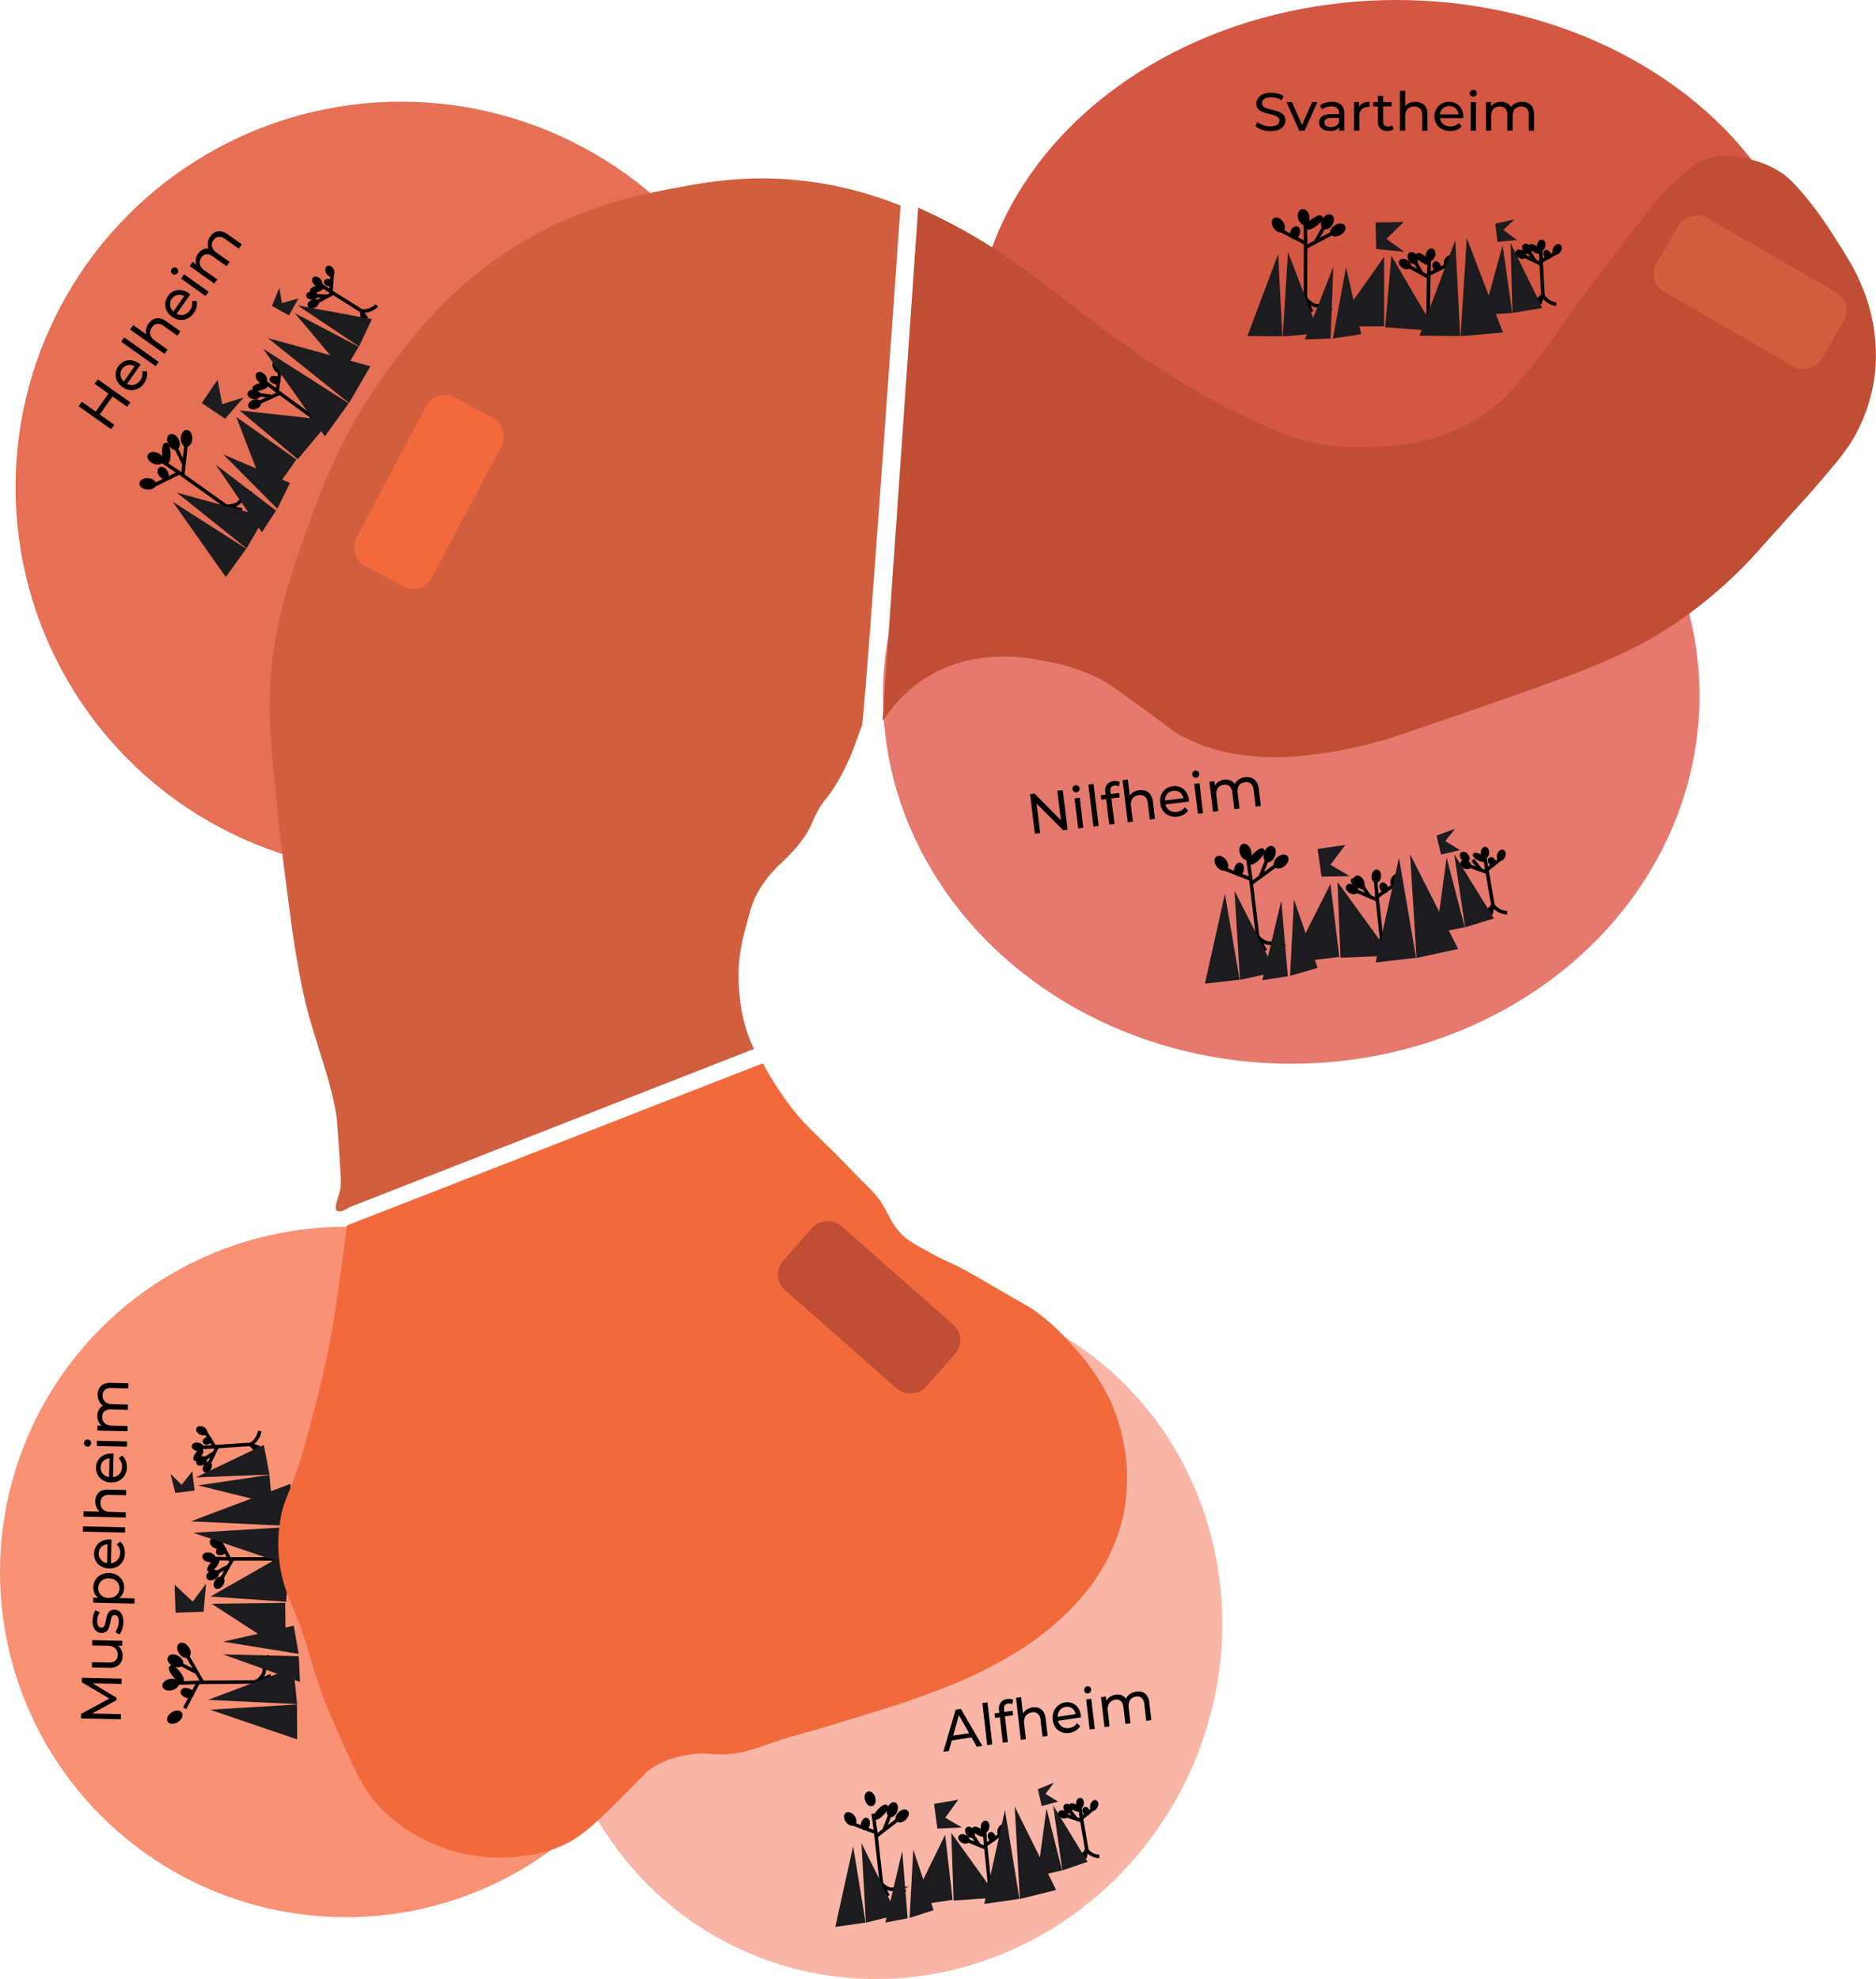 <svg xmlns="http://www.w3.org/2000/svg" viewBox="0 0 535.29 564.65"><defs><style>.cls-1{fill:#f99175;}.cls-2{fill:none;}.cls-2,.cls-3{stroke:#000;}.cls-10,.cls-11,.cls-2,.cls-3,.cls-9{stroke-miterlimit:10;}.cls-4{fill:#1c1c1e;}.cls-5{fill:#e57055;}.cls-6{fill:#f9b5a5;}.cls-7{fill:#e5796e;}.cls-8{fill:#d35742;}.cls-9{fill:#f26a3c;stroke:#f26a3c;}.cls-10{fill:#d15e3f;stroke:#d15e3f;}.cls-11{fill:#bf4e34;stroke:#bf4e34;}</style></defs><g id="muspelheim"><ellipse class="cls-1" cx="98.72" cy="448.5" rx="98.72" ry="98.5"/><path d="M34.48,490.53l-11.37-.26,0-1.28,8.71-4.71,0,.69-8.48-5,0-1.28,11.37.24,0,1.5-8.91-.19v-.36l7.44,4.48v.72l-7.64,4.17v-.39l8.92.2Z"/><path d="M35,472.36a4.05,4.05,0,0,1-.44,1.86,2.91,2.91,0,0,1-1.28,1.22,4.47,4.47,0,0,1-2.11.4l-4.95-.12,0-1.49,4.78.1a2.71,2.71,0,0,0,1.91-.54,2.14,2.14,0,0,0,.67-1.63,2.74,2.74,0,0,0-.3-1.37,2.23,2.23,0,0,0-1-.91,3.54,3.54,0,0,0-1.54-.34l-4.45-.1,0-1.5,8.61.19,0,1.42-2.32-.05.62-.22a2.91,2.91,0,0,1,1.3,1.25A3.42,3.42,0,0,1,35,472.36Z"/><path d="M35.2,462.91a6.65,6.65,0,0,1-.34,1.95,4.6,4.6,0,0,1-.75,1.44l-1.22-.65a5.1,5.1,0,0,0,.67-1.3,5,5,0,0,0,.29-1.58,2.77,2.77,0,0,0-.27-1.52,1,1,0,0,0-.85-.48.8.8,0,0,0-.64.27,1.78,1.78,0,0,0-.36.73c-.08.31-.16.65-.23,1s-.15.75-.25,1.12a4.63,4.63,0,0,1-.41,1,2,2,0,0,1-.72.73,2.23,2.23,0,0,1-1.2.26,2.18,2.18,0,0,1-1.35-.46,2.58,2.58,0,0,1-.88-1.21,4.73,4.73,0,0,1-.27-1.84,6.7,6.7,0,0,1,.24-1.64,3.84,3.84,0,0,1,.6-1.35l1.22.66a3.76,3.76,0,0,0-.56,1.16,5.12,5.12,0,0,0-.17,1.22,2.52,2.52,0,0,0,.3,1.47,1,1,0,0,0,.84.5.81.81,0,0,0,.68-.27,2.06,2.06,0,0,0,.38-.74,6.39,6.39,0,0,0,.24-1c.07-.37.16-.74.26-1.12a4.34,4.34,0,0,1,.4-1,2,2,0,0,1,.7-.73,2,2,0,0,1,1.18-.26,2.15,2.15,0,0,1,1.34.46,2.87,2.87,0,0,1,.85,1.25A5.33,5.33,0,0,1,35.2,462.91Z"/><path d="M38.37,457.53l-11.76-.27,0-1.43,2.32.05,2,.14,2-.11,5.44.12Zm-2.95-4.46a3.74,3.74,0,0,1-.54,1.87,3.49,3.49,0,0,1-1.5,1.33,5.32,5.32,0,0,1-2.45.45,5.24,5.24,0,0,1-2.42-.55,3.39,3.39,0,0,1-1.43-1.37,3.78,3.78,0,0,1-.45-1.92,4.22,4.22,0,0,1,.6-2.15,4,4,0,0,1,1.57-1.44,4.63,4.63,0,0,1,2.31-.5,4.73,4.73,0,0,1,2.3.6,4,4,0,0,1,1.5,1.52A4.07,4.07,0,0,1,35.42,453.07Zm-1.37.1a2.79,2.79,0,0,0-.34-1.44,2.62,2.62,0,0,0-1-1,3.4,3.4,0,0,0-1.59-.4,3.16,3.16,0,0,0-1.61.33,2.65,2.65,0,0,0-1.07,1,2.88,2.88,0,0,0-.07,2.84,2.66,2.66,0,0,0,1,1,3.28,3.28,0,0,0,1.59.41,3.46,3.46,0,0,0,1.61-.33,2.64,2.64,0,0,0,1.49-2.38Z"/><path d="M35.64,443.13a4.58,4.58,0,0,1-.62,2.32A4,4,0,0,1,33.43,447a5,5,0,0,1-4.55-.09,4,4,0,0,1-1.52-1.52,4,4,0,0,1-.51-2.14,4.1,4.1,0,0,1,.6-2.11A3.93,3.93,0,0,1,29,439.71a5,5,0,0,1,2.35-.47l.22,0a1,1,0,0,1,.25,0l-.16,7-1.12,0,.14-6.26.37.62a2.89,2.89,0,0,0-1.48.29,2.58,2.58,0,0,0-1,.92,2.76,2.76,0,0,0-.4,1.39,2.62,2.62,0,0,0,.34,1.4,2.52,2.52,0,0,0,1,1A3.15,3.15,0,0,0,31,446h.26a3.15,3.15,0,0,0,1.54-.35,2.7,2.7,0,0,0,1.07-1.05,3.18,3.18,0,0,0,.41-1.57,3.47,3.47,0,0,0-.23-1.34,2.92,2.92,0,0,0-.76-1.07l1-.8a3.62,3.62,0,0,1,1,1.42A4.71,4.71,0,0,1,35.64,443.13Z"/><path d="M35.68,437.26l-12-.27,0-1.5,12.05.28Z"/><path d="M27.19,428.3a3.75,3.75,0,0,1,.44-1.78,2.88,2.88,0,0,1,1.26-1.18A4.48,4.48,0,0,1,31,425l5,.11,0,1.5-4.78-.11a2.67,2.67,0,0,0-1.89.54,2.12,2.12,0,0,0-.67,1.63,2.73,2.73,0,0,0,.29,1.4,2.24,2.24,0,0,0,.94.94,3.44,3.44,0,0,0,1.57.35l4.43.1,0,1.5-12.06-.27,0-1.5,5.76.13-.62.28a2.9,2.9,0,0,1-1.29-1.28A3.92,3.92,0,0,1,27.19,428.3Z"/><path d="M36.2,418.6a4.68,4.68,0,0,1-.62,2.32,4.12,4.12,0,0,1-1.6,1.53,4.63,4.63,0,0,1-2.29.5,4.77,4.77,0,0,1-2.26-.59,3.87,3.87,0,0,1-1.51-1.52,4.17,4.17,0,0,1-.52-2.14,4.1,4.1,0,0,1,.6-2.11,3.82,3.82,0,0,1,1.59-1.41,5,5,0,0,1,2.34-.47h.23l.24,0-.16,7-1.12,0,.14-6.26.38.61a3,3,0,0,0-1.49.3,2.55,2.55,0,0,0-1.43,2.31,2.74,2.74,0,0,0,.33,1.4,2.59,2.59,0,0,0,1,1,3.33,3.33,0,0,0,1.5.38h.26a3,3,0,0,0,1.54-.34,2.64,2.64,0,0,0,1.07-1.05,3.18,3.18,0,0,0,.41-1.57,3.1,3.1,0,0,0-.23-1.34,2.9,2.9,0,0,0-.75-1.07l1-.8a3.52,3.52,0,0,1,1,1.42A4.68,4.68,0,0,1,36.2,418.6Z"/><path d="M26,411.75a1,1,0,0,1-.31.72.93.93,0,0,1-.72.27,1,1,0,0,1-.72-.3,1,1,0,0,1-.28-.74,1,1,0,0,1,.3-.71,1,1,0,0,1,.72-.28,1.07,1.07,0,0,1,.73.3A.93.93,0,0,1,26,411.75Zm10.25,1-8.61-.19,0-1.5,8.61.19Z"/><path d="M27.87,397.83a3.78,3.78,0,0,1,.45-1.75,2.87,2.87,0,0,1,1.26-1.17,4.58,4.58,0,0,1,2.11-.38l4.95.11,0,1.5L31.83,396a2.87,2.87,0,0,0-1.9.52,2,2,0,0,0-.66,1.57,2.44,2.44,0,0,0,.29,1.31,2.13,2.13,0,0,0,.94.89,3.61,3.61,0,0,0,1.57.34l4.43.1,0,1.5-4.78-.11a2.77,2.77,0,0,0-1.89.51,2,2,0,0,0-.67,1.57,2.56,2.56,0,0,0,.29,1.31,2.25,2.25,0,0,0,.94.89,3.61,3.61,0,0,0,1.57.35l4.43.1,0,1.5-8.61-.2,0-1.43,2.29.05-.59.22a2.87,2.87,0,0,1-1.28-1.23,3.58,3.58,0,0,1-.43-1.9,3.44,3.44,0,0,1,.65-2,2.83,2.83,0,0,1,1.87-1.08l-.27.6A3.1,3.1,0,0,1,28.43,400,4,4,0,0,1,27.87,397.83Z"/><path class="cls-2" d="M80.49,450.12a1.46,1.46,0,0,1-1-.72c-.1-.21-.06-.34,0-1.26a5.16,5.16,0,0,0,0-1.26,3.11,3.11,0,0,0-.53-1,5.39,5.39,0,0,0-1.3-1.22"/><line class="cls-2" x1="80.87" y1="446.09" x2="77.66" y2="444.79"/><path class="cls-2" d="M62.57,439.32l2.93,5.45,12.44,0a6.41,6.41,0,0,0,3.4-4.37"/><line class="cls-2" x1="60.96" y1="444.65" x2="65.5" y2="444.77"/><line class="cls-2" x1="62.67" y1="451.39" x2="66.4" y2="444.77"/><line class="cls-2" x1="61.34" y1="448.91" x2="65.25" y2="446.82"/><ellipse class="cls-3" cx="61.43" cy="438.98" rx="0.84" ry="1.41" transform="matrix(0.53, -0.85, 0.85, 0.53, -344.06, 259.95)"/><ellipse class="cls-3" cx="63.14" cy="442.52" rx="1.09" ry="0.65" transform="translate(-140.26 44.48) rotate(-18.95)"/><ellipse class="cls-3" cx="59.61" cy="444.33" rx="0.85" ry="1.41" transform="translate(-387.1 406.49) rotate(-77.52)"/><ellipse class="cls-3" cx="60.85" cy="446.54" rx="1.85" ry="0.54" transform="translate(-326.09 215.5) rotate(-51.4)"/><ellipse class="cls-3" cx="60.68" cy="449.37" rx="1.41" ry="0.85" transform="translate(-205.23 82.07) rotate(-28.21)"/><ellipse class="cls-3" cx="62.5" cy="451.58" rx="1.41" ry="0.85" transform="translate(-345.9 249) rotate(-55.74)"/><polygon class="cls-4" points="84.08 447.17 55.14 437.31 84.03 435.57 84.08 447.17"/><polygon class="cls-4" points="54.46 434.05 82.83 423.37 84.08 435.44 54.46 434.05"/><polygon class="cls-4" points="81.55 471.3 60.38 457.56 81.38 457.3 81.55 471.3"/><polygon class="cls-4" points="60.06 455.5 82.65 442.6 81.65 456.99 60.06 455.5"/><polygon class="cls-4" points="58.08 459.85 50.09 460.12 49.82 452.12 54.98 456.95 58.81 451.82 58.08 459.85"/><path class="cls-2" d="M76.73,472.64a2,2,0,0,0-1.38,1c-.13.29-.08.46,0,1.7a6.25,6.25,0,0,1,0,1.69,3.8,3.8,0,0,1-.71,1.34A6.74,6.74,0,0,1,72.84,480"/><line class="cls-2" x1="77.29" y1="478.07" x2="72.97" y2="479.85"/><path class="cls-2" d="M52.7,487.37,56.58,480l16.78-.15a8.56,8.56,0,0,1,3,2.44A8.4,8.4,0,0,1,78,485.71"/><line class="cls-2" x1="50.48" y1="480.21" x2="56.58" y2="480"/><line class="cls-2" x1="52.71" y1="471.11" x2="57.8" y2="479.99"/><line class="cls-2" x1="50.94" y1="474.46" x2="56.22" y2="477.24"/><ellipse class="cls-3" cx="51.16" cy="487.85" rx="1.89" ry="1.14" transform="matrix(0.85, -0.53, 0.53, 0.85, -252.17, 102.36)"/><ellipse class="cls-3" cx="53.43" cy="483.06" rx="0.88" ry="1.46" transform="translate(-421.58 380.26) rotate(-71.48)"/><ellipse class="cls-3" cx="48.65" cy="480.65" rx="1.9" ry="1.14" transform="translate(-106.13 23.01) rotate(-12.91)"/><ellipse class="cls-3" cx="50.3" cy="477.66" rx="0.72" ry="2.49" transform="translate(-289.54 138.25) rotate(-39.03)"/><ellipse class="cls-3" cx="50.05" cy="473.85" rx="1.14" ry="1.9" transform="translate(-392.49 297.21) rotate(-62.21)"/><ellipse class="cls-3" cx="52.48" cy="470.85" rx="1.14" ry="1.9" transform="translate(-258.64 113.56) rotate(-34.69)"/><polygon class="cls-4" points="85.61 479.87 63.61 472.01 85.25 472.52 85.61 479.87"/><polygon class="cls-4" points="63.66 468.39 83.82 463.81 85.22 471.86 63.66 468.39"/><path class="cls-2" d="M73.94,416.34a1.19,1.19,0,0,1-.89-.54c-.1-.17-.07-.28-.1-1a4.19,4.19,0,0,0-.1-1,2.49,2.49,0,0,0-.5-.79,4.08,4.08,0,0,0-1.14-.93"/><line class="cls-2" x1="74.03" y1="412.99" x2="71.3" y2="412.1"/><path class="cls-2" d="M58.52,408.43l2.73,4.34,10.28-.69a5.26,5.26,0,0,0,2.56-3.81"/><line class="cls-2" x1="57.5" y1="412.93" x2="61.25" y2="412.77"/><line class="cls-2" x1="59.29" y1="418.4" x2="62" y2="412.72"/><line class="cls-2" x1="58.05" y1="416.43" x2="61.16" y2="414.47"/><ellipse class="cls-3" cx="57.56" cy="408.21" rx="0.7" ry="1.16" transform="translate(-330.23 268.32) rotate(-62.14)"/><ellipse class="cls-3" cx="59.18" cy="411.04" rx="0.9" ry="0.54" transform="translate(-155.11 55.32) rotate(-22.87)"/><ellipse class="cls-3" cx="56.36" cy="412.74" rx="0.7" ry="1.17" transform="translate(-360.17 407.06) rotate(-81.44)"/><ellipse class="cls-3" cx="57.51" cy="414.49" rx="1.53" ry="0.45" transform="matrix(0.57, -0.82, 0.82, 0.57, -316.08, 225.97)"/><ellipse class="cls-3" cx="57.53" cy="416.84" rx="1.17" ry="0.7" transform="translate(-212.92 94.47) rotate(-32.14)"/><ellipse class="cls-3" cx="59.16" cy="418.56" rx="1.17" ry="0.7" transform="translate(-331.96 258.21) rotate(-59.66)"/><polygon class="cls-4" points="77.61 429.01 56.51 423.79 76.87 420.8 77.61 429.01"/><polygon class="cls-4" points="55.83 421.52 75.28 412.24 76.9 420.71 55.83 421.52"/><polygon class="cls-4" points="50.01 425.94 55.52 425.27 54.86 419.76 51.83 423.62 48.66 420.51 50.01 425.94"/><polygon class="cls-4" points="84.79 496.26 59.92 487.79 84.75 486.3 84.79 496.26"/><polygon class="cls-4" points="59.33 484.99 83.71 475.82 84.78 486.19 59.33 484.99"/></g><g id="helheim"><circle class="cls-5" cx="114.44" cy="139" r="110"/><path d="M32.61,121.19l-.9,1.28-9.28-6.57.9-1.28ZM27,109.5l.9-1.27,9.29,6.56-.9,1.28ZM32.18,113l-3.8,5.36-1.15-.81,3.8-5.37Z"/><path d="M41.11,109.35a4.64,4.64,0,0,1-1.81,1.57,4,4,0,0,1-2.17.38,4.53,4.53,0,0,1-2.18-.87,4.68,4.68,0,0,1-1.55-1.75,4,4,0,0,1-.41-2.11,4.31,4.31,0,0,1,2.45-3.47,3.84,3.84,0,0,1,2.1-.29,5.13,5.13,0,0,1,2.21.92l.18.14.18.16-4.06,5.75-.92-.65L38.75,104l0,.72a3,3,0,0,0-1.4-.58,2.59,2.59,0,0,0-1.38.18,2.7,2.7,0,0,0-1.1.93,2.74,2.74,0,0,0-.51,1.35,2.67,2.67,0,0,0,.29,1.37,3.18,3.18,0,0,0,1,1.14l.21.15a3,3,0,0,0,1.48.58,2.69,2.69,0,0,0,1.47-.27,3.47,3.47,0,0,0,1.77-2.31,3.05,3.05,0,0,0,0-1.31l1.3-.09a3.78,3.78,0,0,1,0,1.74A4.72,4.72,0,0,1,41.11,109.35Z"/><path d="M44.42,104.5l-9.84-7,.87-1.23,9.84,7Z"/><path d="M42.39,92.32a3.78,3.78,0,0,1,1.37-1.23,2.87,2.87,0,0,1,1.7-.27,4.44,4.44,0,0,1,2,.85l4,2.86-.86,1.23L46.71,93a2.68,2.68,0,0,0-1.88-.61,2.12,2.12,0,0,0-1.47,1,2.86,2.86,0,0,0-.53,1.32,2.13,2.13,0,0,0,.25,1.3,3.62,3.62,0,0,0,1.1,1.17l3.62,2.56-.86,1.22L37.1,94,38,92.76l4.71,3.33L42,96a2.94,2.94,0,0,1-.35-1.78A4,4,0,0,1,42.39,92.32Z"/><path d="M55.28,89.31a4.59,4.59,0,0,1-1.81,1.58,4,4,0,0,1-2.17.37,4.55,4.55,0,0,1-2.18-.86,4.64,4.64,0,0,1-1.54-1.75,4,4,0,0,1-.42-2.11,4.06,4.06,0,0,1,.78-2.06,4.1,4.1,0,0,1,1.67-1.42,3.94,3.94,0,0,1,2.1-.28,5,5,0,0,1,2.21.92l.18.14.19.16-4.07,5.75-.91-.65L52.92,84l0,.72a2.94,2.94,0,0,0-1.4-.58,2.45,2.45,0,0,0-1.37.18,2.72,2.72,0,0,0-1.11.93,2.57,2.57,0,0,0-.5,1.34A2.53,2.53,0,0,0,48.79,88a3.2,3.2,0,0,0,1,1.15l.21.15a3.17,3.17,0,0,0,1.48.58A2.69,2.69,0,0,0,53,89.56a3.33,3.33,0,0,0,1.22-1.07,3.43,3.43,0,0,0,.56-1.24,2.9,2.9,0,0,0,0-1.31l1.3-.1a3.65,3.65,0,0,1,0,1.74A4.64,4.64,0,0,1,55.28,89.31Z"/><path d="M50.64,77.92a1,1,0,0,1-.65.43,1,1,0,0,1-.75-.18,1,1,0,0,1-.43-.66,1,1,0,0,1,.18-.76,1,1,0,0,1,.65-.43,1,1,0,0,1,.74.17,1,1,0,0,1,.44.66A.91.91,0,0,1,50.64,77.92Zm8,6.55-7-5,.87-1.22,7,5Z"/><path d="M60,67.44a3.81,3.81,0,0,1,1.35-1.2A2.87,2.87,0,0,1,63,66a4.68,4.68,0,0,1,2,.86l4,2.87-.86,1.22-3.9-2.76a2.78,2.78,0,0,0-1.87-.63,2,2,0,0,0-1.42.92,2.6,2.6,0,0,0-.5,1.26A2.21,2.21,0,0,0,60.78,71a3.55,3.55,0,0,0,1.11,1.16l3.62,2.56-.87,1.23-3.9-2.76a2.73,2.73,0,0,0-1.85-.64,2,2,0,0,0-1.44.93A2.55,2.55,0,0,0,57,74.69,2.15,2.15,0,0,0,57.25,76a3.62,3.62,0,0,0,1.1,1.17L62,79.69l-.87,1.22-7-5,.83-1.17,1.87,1.32-.61-.15a2.86,2.86,0,0,1-.38-1.74,3.65,3.65,0,0,1,.7-1.81,3.43,3.43,0,0,1,1.68-1.32,2.93,2.93,0,0,1,2.16.15l-.57.34a3.25,3.25,0,0,1-.54-2A3.93,3.93,0,0,1,60,67.44Z"/><path class="cls-2" d="M88.06,124.76a1.46,1.46,0,0,1-.4-1.19c0-.23.15-.31.71-1a4.91,4.91,0,0,0,.71-1,3,3,0,0,0,.15-1.12,5.34,5.34,0,0,0-.33-1.74"/><line class="cls-2" x1="90.75" y1="121.73" x2="88.91" y2="118.78"/><path class="cls-2" d="M79.91,105.5l-.83,6.12L89.14,119a6.38,6.38,0,0,0,5.32-1.54"/><line class="cls-2" x1="75.48" y1="108.86" x2="79.08" y2="111.62"/><line class="cls-2" x1="72.9" y1="115.32" x2="79.81" y2="112.16"/><line class="cls-2" x1="73.28" y1="112.53" x2="77.67" y2="113.13"/><ellipse class="cls-3" cx="79.19" cy="104.55" rx="0.84" ry="1.41" transform="translate(-33.67 37.73) rotate(-22.23)"/><ellipse class="cls-3" cx="78.49" cy="108.42" rx="0.65" ry="1.09" transform="translate(-48.16 151.71) rotate(-72.97)"/><ellipse class="cls-3" cx="74.57" cy="107.81" rx="0.85" ry="1.41" transform="translate(-52.73 76.56) rotate(-41.54)"/><ellipse class="cls-3" cx="74.28" cy="110.32" rx="1.85" ry="0.54" transform="translate(-26.66 23.72) rotate(-15.42)"/><ellipse class="cls-3" cx="72.48" cy="112.52" rx="0.85" ry="1.41" transform="translate(-48.8 169.12) rotate(-82.23)"/><ellipse class="cls-3" cx="72.66" cy="115.38" rx="1.41" ry="0.85" transform="translate(-34.72 31.35) rotate(-19.76)"/><polygon class="cls-4" points="92.71 124.48 75.08 99.5 99.48 115.07 92.71 124.48"/><polygon class="cls-4" points="76.44 96.46 105.67 104.5 99.59 115 76.44 96.46"/><polygon class="cls-4" points="76.48 142.53 67.43 118.97 84.57 131.1 76.48 142.53"/><polygon class="cls-4" points="68.38 117.11 94.23 119.94 84.97 131.01 68.38 117.11"/><polygon class="cls-4" points="64.22 119.47 57.59 114.99 62.07 108.36 63.41 115.31 69.53 113.4 64.22 119.47"/><path class="cls-2" d="M71.79,140.77a2,2,0,0,0-1.69,0c-.27.16-.33.33-1,1.35a6,6,0,0,1-1,1.35,3.83,3.83,0,0,1-1.36.67,6.8,6.8,0,0,1-2.37.33"/><line class="cls-2" x1="69.06" y1="145.5" x2="64.51" y2="144.4"/><path class="cls-2" d="M43.69,138.58l7.47-3.69,13.67,9.74a8.7,8.7,0,0,1,1,3.73,8.61,8.61,0,0,1-.7,3.72"/><line class="cls-2" x1="46.1" y1="131.48" x2="51.16" y2="134.89"/><line class="cls-2" x1="53.25" y1="125.42" x2="52.16" y2="135.6"/><line class="cls-2" x1="49.86" y1="127.1" x2="52.5" y2="132.45"/><ellipse class="cls-3" cx="42.17" cy="138.06" rx="1.14" ry="1.89" transform="translate(-98.36 171.06) rotate(-86.23)"/><ellipse class="cls-3" cx="46.82" cy="135.52" rx="0.88" ry="1.46" transform="matrix(0.81, -0.58, 0.58, 0.81, -69.99, 52.37)"/><ellipse class="cls-3" cx="44.37" cy="130.77" rx="1.14" ry="1.9" transform="translate(-93.33 120.33) rotate(-66.93)"/><ellipse class="cls-3" cx="47.45" cy="129.31" rx="0.72" ry="2.49" transform="translate(-6.8 2.7) rotate(-3.04)"/><ellipse class="cls-3" cx="49.49" cy="126.08" rx="1.14" ry="1.9" transform="translate(-50.63 34.86) rotate(-26.23)"/><ellipse class="cls-3" cx="53.22" cy="125.09" rx="1.9" ry="1.14" transform="translate(-73.03 175.47) rotate(-88.71)"/><polygon class="cls-4" points="74.73 151.85 61.54 132.56 78.76 145.69 74.73 151.85"/><polygon class="cls-4" points="63.72 129.66 82.72 137.8 79.12 145.14 63.72 129.66"/><path class="cls-2" d="M102.61,93.58a1.21,1.21,0,0,1-.4-1c0-.19.1-.27.52-.9a3.75,3.75,0,0,0,.53-.9,2.29,2.29,0,0,0,.06-.93,4,4,0,0,0-.37-1.42"/><line class="cls-2" x1="104.65" y1="90.92" x2="102.97" y2="88.59"/><path class="cls-2" d="M94.78,78.12l-.34,5.11,8.73,5.49a5.46,5.46,0,0,0,2.35-.31,5.31,5.31,0,0,0,2-1.27"/><line class="cls-2" x1="91.31" y1="81.16" x2="94.44" y2="83.23"/><line class="cls-2" x1="89.55" y1="86.64" x2="95.07" y2="83.63"/><line class="cls-2" x1="89.7" y1="84.31" x2="93.37" y2="84.56"/><ellipse class="cls-3" cx="94.13" cy="77.38" rx="0.7" ry="1.16" transform="translate(-24.47 49.42) rotate(-26.16)"/><ellipse class="cls-3" cx="93.78" cy="80.62" rx="0.54" ry="0.9" transform="translate(-6.01 153.67) rotate(-76.89)"/><ellipse class="cls-3" cx="90.5" cy="80.34" rx="0.7" ry="1.17" transform="translate(-30.24 88.5) rotate(-45.46)"/><ellipse class="cls-3" cx="90.4" cy="82.43" rx="1.53" ry="0.45" transform="translate(-22.2 34.6) rotate(-19.34)"/><ellipse class="cls-3" cx="89.04" cy="84.34" rx="0.7" ry="1.17" transform="translate(-1.08 167.53) rotate(-86.16)"/><ellipse class="cls-3" cx="89.35" cy="86.7" rx="1.17" ry="0.7" transform="translate(-27.3 43.19) rotate(-23.68)"/><polygon class="cls-4" points="98.14 105.99 84.13 89.37 102.36 98.92 98.14 105.99"/><polygon class="cls-4" points="84.91 87.13 106.11 91.05 102.44 98.85 84.91 87.13"/><polygon class="cls-4" points="77.61 87.29 82.46 89.99 85.16 85.14 80.44 86.48 79.7 82.1 77.61 87.29"/><polygon class="cls-4" points="64.44 164.63 49.29 143.16 70.25 156.54 64.44 164.63"/><polygon class="cls-4" points="50.46 140.55 75.57 147.45 70.35 156.47 50.46 140.55"/></g><g id="alfheim"><ellipse class="cls-6" cx="252.89" cy="466.34" rx="99.02" ry="95.14" transform="translate(-276.93 493.08) rotate(-64.42)"/><path d="M269.16,499.8l3.52-12,1.5-.23,6.13,10.56-1.59.25-5.5-9.75.61-.09-3.1,11.05Zm1.73-3.14.26-1.35,6-.91.59,1.22Z"/><path d="M281.68,497.9l-1.38-12,1.46-.22,1.38,12Z"/><path d="M283.92,490.15l-.14-1.28,5.13-.78.15,1.28Zm2.21,7.07-1.07-9.32a2.89,2.89,0,0,1,.46-2.11,2.66,2.66,0,0,1,1.88-1.05,3.49,3.49,0,0,1,.91,0,2,2,0,0,1,.79.27l-.31,1.25a1.55,1.55,0,0,0-.55-.22,1.61,1.61,0,0,0-.62,0,1.28,1.28,0,0,0-.93.53,1.71,1.71,0,0,0-.2,1.17l.13,1.15.11.7.85,7.45Z"/><path d="M294.58,487.14a3.65,3.65,0,0,1,1.79.14,2.8,2.8,0,0,1,1.32,1.05,4.58,4.58,0,0,1,.66,2l.57,4.92-1.46.23-.55-4.75a2.61,2.61,0,0,0-.78-1.79,2,2,0,0,0-1.68-.38,2.8,2.8,0,0,0-1.31.53,2.26,2.26,0,0,0-.78,1.08,3.64,3.64,0,0,0-.13,1.62l.5,4.4-1.45.23-1.38-12,1.46-.23L292,490l-.36-.57a3.12,3.12,0,0,1,1.06-1.5A4.1,4.1,0,0,1,294.58,487.14Z"/><path d="M305.22,494.41a4.41,4.41,0,0,1-2.34-.22,3.73,3.73,0,0,1-1.7-1.31,4.65,4.65,0,0,1-.8-2.18,5,5,0,0,1,.27-2.34,4.11,4.11,0,0,1,3.27-2.64,3.78,3.78,0,0,1,2.13.24,3.64,3.64,0,0,1,1.59,1.33,4.93,4.93,0,0,1,.77,2.24c0,.06,0,.14,0,.22V490l-6.85,1-.13-1.11,6.09-.93-.54.48a3,3,0,0,0-.49-1.42,2.36,2.36,0,0,0-1-.87,2.41,2.41,0,0,0-1.4-.16,2.73,2.73,0,0,0-1.31.57,2.77,2.77,0,0,0-.81,1.16,3.4,3.4,0,0,0-.16,1.54l0,.26a3.07,3.07,0,0,0,.55,1.47,2.47,2.47,0,0,0,1.16.88,3,3,0,0,0,1.57.14,3.12,3.12,0,0,0,1.27-.46,3,3,0,0,0,.94-.93l.92.88a3.77,3.77,0,0,1-1.24,1.24A4.67,4.67,0,0,1,305.22,494.41Z"/><path d="M310.47,483.13a.88.88,0,0,1-.74-.18.94.94,0,0,1-.36-.67,1.05,1.05,0,0,1,.2-.77,1,1,0,0,1,.67-.39.92.92,0,0,1,1.1.83,1.12,1.12,0,0,1-.19.78A1,1,0,0,1,310.47,483.13Zm.45,10.32-1-8.56,1.46-.22,1,8.56Z"/><path d="M324.23,482.63a3.52,3.52,0,0,1,1.76.15,2.66,2.66,0,0,1,1.31,1.05,4.42,4.42,0,0,1,.65,2l.57,4.92-1.46.22-.54-4.75a2.69,2.69,0,0,0-.77-1.78,1.85,1.85,0,0,0-1.6-.4,2.44,2.44,0,0,0-1.24.52,2.17,2.17,0,0,0-.73,1.08,3.6,3.6,0,0,0-.12,1.61l.5,4.4-1.45.23-.55-4.75a2.74,2.74,0,0,0-.75-1.79,1.91,1.91,0,0,0-1.62-.4,2.64,2.64,0,0,0-1.22.52,2.26,2.26,0,0,0-.74,1.08,3.61,3.61,0,0,0-.13,1.61l.51,4.41-1.46.22-1-8.55,1.4-.22.26,2.28-.3-.55a3.05,3.05,0,0,1,1-1.48,3.76,3.76,0,0,1,1.79-.75,3.23,3.23,0,0,1,2.06.3,2.81,2.81,0,0,1,1.3,1.67l-.62-.17a3.4,3.4,0,0,1,1.09-1.78A4,4,0,0,1,324.23,482.63Z"/><path class="cls-2" d="M278,540.38a1.41,1.41,0,0,1,.53-1c.18-.11.29-.09,1.09-.18a4.73,4.73,0,0,0,1.09-.18,3,3,0,0,0,.81-.59,4.89,4.89,0,0,0,.94-1.3"/><line class="cls-2" x1="281.48" y1="540.24" x2="282.32" y2="537.23"/><path class="cls-2" d="M285.68,523.21l-4.45,3.25,1.11,11a5.4,5.4,0,0,0,1.78,1.74,5.3,5.3,0,0,0,2.32.74"/><line class="cls-2" x1="280.92" y1="522.43" x2="281.23" y2="526.46"/><line class="cls-2" x1="275.23" y1="524.75" x2="281.31" y2="527.26"/><line class="cls-2" x1="277.26" y1="523.28" x2="279.43" y2="526.48"/><ellipse class="cls-3" cx="285.88" cy="522.16" rx="1.27" ry="0.73" transform="translate(-308.14 561.08) rotate(-65.05)"/><ellipse class="cls-3" cx="282.96" cy="524.1" rx="0.58" ry="0.95" transform="translate(-185.05 155.71) rotate(-23.43)"/><ellipse class="cls-3" cx="281.08" cy="521.19" rx="1.26" ry="0.74" transform="translate(-270.75 735.98) rotate(-82.93)"/><ellipse class="cls-3" cx="279.27" cy="522.56" rx="0.48" ry="1.6" transform="translate(-311.87 482.4) rotate(-57.99)"/><ellipse class="cls-3" cx="276.8" cy="522.75" rx="0.75" ry="1.23" transform="translate(-239.76 234.57) rotate(-32.94)"/><ellipse class="cls-3" cx="275.05" cy="524.63" rx="0.76" ry="1.22" transform="translate(-317.31 525.97) rotate(-62.46)"/><polygon class="cls-4" points="280.84 543.21 286.75 516.39 290.88 541.76 280.84 543.21"/><polygon class="cls-4" points="289.52 515.39 301.35 539.22 291 541.79 289.52 515.39"/><polygon class="cls-4" points="259.69 543.88 269.68 523.48 271.81 542.04 259.69 543.88"/><polygon class="cls-4" points="271.43 522.94 284.67 541.38 272.1 542.24 271.43 522.94"/><polygon class="cls-4" points="267.48 521.72 266.52 514.67 273.43 513.47 269.71 518.62 274.51 521.39 267.48 521.72"/><path class="cls-2" d="M258.09,539.77a1.71,1.71,0,0,0-1-1.1c-.26-.08-.4,0-1.47.18a5.1,5.1,0,0,1-1.47.17,3.46,3.46,0,0,1-1.23-.46,5.89,5.89,0,0,1-1.59-1.33"/><line class="cls-2" x1="253.43" y1="540.93" x2="251.49" y2="537.32"/><path class="cls-2" d="M243.13,520.27l6.75,2.55,1.65,14.84a8.13,8.13,0,0,1-1.84,3,7.89,7.89,0,0,1-2.82,1.85"/><line class="cls-2" x1="249.14" y1="517.44" x2="249.88" y2="522.82"/><line class="cls-2" x1="257.23" y1="518.32" x2="250" y2="523.9"/><line class="cls-2" x1="254.17" y1="517.16" x2="252.23" y2="522.17"/><ellipse class="cls-3" cx="242.58" cy="518.97" rx="1.01" ry="1.65" transform="translate(-264.07 251.62) rotate(-37.13)"/><ellipse class="cls-3" cx="246.94" cy="520.4" rx="1.31" ry="0.76" transform="translate(-315.02 646.9) rotate(-77.3)"/><ellipse class="cls-3" cx="248.59" cy="515.88" rx="1.01" ry="1.68" transform="matrix(0.95, -0.3, 0.3, 0.95, -142.64, 97.71)"/><ellipse class="cls-3" cx="251.33" cy="516.98" rx="2.23" ry="0.63" transform="translate(-297.32 345.47) rotate(-46.71)"/><ellipse class="cls-3" cx="254.61" cy="516.29" rx="1.71" ry="0.99" transform="translate(-318.87 566.3) rotate(-68.73)"/><ellipse class="cls-3" cx="257.43" cy="518.09" rx="1.7" ry="0.99" transform="translate(-284.99 316.94) rotate(-43.23)"/><polygon class="cls-4" points="252.63 548.52 257.44 528.08 258.97 547.31 252.63 548.52"/><polygon class="cls-4" points="260.59 527.69 266.39 544.99 259.54 547.2 260.59 527.69"/><path class="cls-2" d="M306.64,530.5a1.11,1.11,0,0,1,.38-.85c.14-.11.24-.1.89-.22a3.53,3.53,0,0,0,.89-.21,2.16,2.16,0,0,0,.64-.54,3.8,3.8,0,0,0,.71-1.12"/><line class="cls-2" x1="309.55" y1="530.17" x2="310.08" y2="527.65"/><path class="cls-2" d="M312.09,515.89l-3.51,2.94,1.53,9a4.52,4.52,0,0,0,1.57,1.32,4.42,4.42,0,0,0,2,.48"/><line class="cls-2" x1="308.1" y1="515.53" x2="308.58" y2="518.83"/><line class="cls-2" x1="303.52" y1="517.77" x2="308.69" y2="519.49"/><line class="cls-2" x1="305.12" y1="516.44" x2="307.09" y2="518.96"/><ellipse class="cls-3" cx="312.19" cy="515.02" rx="1.05" ry="0.6" transform="translate(-281.11 618.44) rotate(-68.66)"/><ellipse class="cls-3" cx="309.89" cy="516.79" rx="0.48" ry="0.79" transform="translate(-203.21 200.82) rotate(-27.43)"/><ellipse class="cls-3" cx="308.16" cy="514.5" rx="1.05" ry="0.61" transform="translate(-223.62 791.77) rotate(-86.62)"/><ellipse class="cls-3" cx="306.75" cy="515.73" rx="0.4" ry="1.32" transform="translate(-292.57 545.56) rotate(-62.11)"/><ellipse class="cls-3" cx="304.71" cy="516.03" rx="0.63" ry="1.02" transform="translate(-249.39 287.77) rotate(-37.05)"/><ellipse class="cls-3" cx="303.37" cy="517.69" rx="0.63" ry="1.01" transform="translate(-292.03 592.04) rotate(-66.75)"/><polygon class="cls-4" points="295.99 535.28 298.6 515.97 303.04 533.64 295.99 535.28"/><polygon class="cls-4" points="300.5 515.09 310.32 531.19 303.12 533.65 300.5 515.09"/><polygon class="cls-4" points="296.14 510.47 297.22 515.27 301.94 514.02 298.31 511.8 300.72 508.62 296.14 510.47"/><polygon class="cls-4" points="238.34 549.77 243.43 526.72 246.98 548.52 238.34 549.77"/><polygon class="cls-4" points="245.8 525.86 255.97 546.34 247.08 548.55 245.8 525.86"/></g><g id="nilfheim"><ellipse class="cls-7" cx="368.44" cy="198.5" rx="116.5" ry="105"/><path d="M295.29,237.86l-1.38-11.29,1.27-.16,8.31,8.4-.67.08-1.13-9.27,1.55-.19,1.38,11.29-1.27.15L295,228.48l.67-.09,1.13,9.28Z"/><path d="M307.15,226.06a1,1,0,0,1-1.12-.87,1,1,0,0,1,.19-.77,1,1,0,0,1,.69-.37,1,1,0,0,1,.75.19,1,1,0,0,1,.38.67,1.05,1.05,0,0,1-.19.76A.94.94,0,0,1,307.15,226.06Zm.51,10.29-1.05-8.55,1.49-.18,1,8.54Z"/><path d="M312,235.82l-1.46-12,1.48-.18,1.47,12Z"/><path d="M314.24,228.16l-.16-1.27,5.24-.64.15,1.27Zm2.28,7.1-1.14-9.3a2.86,2.86,0,0,1,.46-2.1,2.65,2.65,0,0,1,1.92-1,3.21,3.21,0,0,1,.93,0,2,2,0,0,1,.8.28l-.3,1.24a1.81,1.81,0,0,0-.57-.24,1.88,1.88,0,0,0-.63,0,1.32,1.32,0,0,0-.95.5,1.67,1.67,0,0,0-.2,1.16l.14,1.15.12.71.91,7.43Z"/><path d="M325.1,225.46a3.8,3.8,0,0,1,1.83.18,2.94,2.94,0,0,1,1.35,1.08,4.63,4.63,0,0,1,.69,2l.6,4.92-1.49.18-.58-4.74a2.67,2.67,0,0,0-.81-1.8,2.12,2.12,0,0,0-1.71-.43,2.8,2.8,0,0,0-1.34.49,2.16,2.16,0,0,0-.79,1.06,3.59,3.59,0,0,0-.13,1.61l.54,4.4-1.49.18-1.46-12,1.49-.18.7,5.73-.37-.58a3,3,0,0,1,1.08-1.46A4,4,0,0,1,325.1,225.46Z"/><path d="M336,233a4.66,4.66,0,0,1-2.38-.28,4,4,0,0,1-1.74-1.36,4.61,4.61,0,0,1-.83-2.19,4.68,4.68,0,0,1,.26-2.32,4,4,0,0,1,1.28-1.72,4.14,4.14,0,0,1,2.05-.82,4.05,4.05,0,0,1,2.18.29,3.88,3.88,0,0,1,1.62,1.37,5.07,5.07,0,0,1,.8,2.25c0,.06,0,.14,0,.22s0,.17,0,.25l-7,.85-.14-1.11,6.22-.76-.56.46a3.07,3.07,0,0,0-.51-1.43,2.53,2.53,0,0,0-1.06-.89,2.84,2.84,0,0,0-2.76.34,2.46,2.46,0,0,0-.82,1.13,3.1,3.1,0,0,0-.16,1.53l0,.26a3.16,3.16,0,0,0,.56,1.48,2.74,2.74,0,0,0,1.19.91,3.29,3.29,0,0,0,1.61.18,3.38,3.38,0,0,0,1.3-.42,3,3,0,0,0,.95-.9l.94.9a3.71,3.71,0,0,1-1.26,1.2A4.7,4.7,0,0,1,336,233Z"/><path d="M341.31,221.89a1,1,0,0,1-.76-.2,1,1,0,0,1-.37-.68,1,1,0,0,1,.88-1.14,1,1,0,0,1,.75.2.94.94,0,0,1,.38.66,1.08,1.08,0,0,1-.19.77A1,1,0,0,1,341.31,221.89Zm.5,10.28-1.05-8.55,1.49-.18,1,8.55Z"/><path d="M355.35,221.76a3.68,3.68,0,0,1,1.8.19,2.84,2.84,0,0,1,1.33,1.08,4.5,4.5,0,0,1,.68,2l.61,4.92-1.49.18-.58-4.74a2.81,2.81,0,0,0-.79-1.81,2,2,0,0,0-1.64-.43,2.53,2.53,0,0,0-1.26.48,2.13,2.13,0,0,0-.75,1.05,3.77,3.77,0,0,0-.11,1.61l.54,4.4-1.49.18-.58-4.74a2.8,2.8,0,0,0-.77-1.8,2,2,0,0,0-1.65-.44,2.53,2.53,0,0,0-1.25.48,2.11,2.11,0,0,0-.75,1.06,3.42,3.42,0,0,0-.12,1.6l.54,4.4-1.49.18-1.05-8.54,1.43-.18.28,2.28-.31-.56a2.91,2.91,0,0,1,1-1.45,3.69,3.69,0,0,1,1.82-.7,3.51,3.51,0,0,1,2.1.36,2.9,2.9,0,0,1,1.34,1.69l-.64-.18a3.2,3.2,0,0,1,1.11-1.74A4,4,0,0,1,355.35,221.76Z"/><path class="cls-2" d="M389.2,271.34a1.47,1.47,0,0,1,.61-1.1c.2-.12.33-.1,1.24-.17a4.58,4.58,0,0,0,1.25-.18,2.93,2.93,0,0,0,.93-.63,5.3,5.3,0,0,0,1.07-1.42"/><line class="cls-2" x1="393.25" y1="271.28" x2="394.19" y2="267.94"/><path class="cls-2" d="M398,252.35l-5.09,3.5,1.34,12.38a6.4,6.4,0,0,0,4.71,2.9"/><line class="cls-2" x1="392.51" y1="251.34" x2="392.89" y2="255.85"/><line class="cls-2" x1="386" y1="253.76" x2="392.98" y2="256.75"/><line class="cls-2" x1="388.31" y1="252.17" x2="390.82" y2="255.83"/><ellipse class="cls-3" cx="398.2" cy="251.18" rx="1.41" ry="0.84" transform="translate(-0.04 502.3) rotate(-64.48)"/><ellipse class="cls-3" cx="394.87" cy="253.27" rx="0.65" ry="1.09" transform="translate(-70.27 192.33) rotate(-25.21)"/><ellipse class="cls-3" cx="392.68" cy="249.95" rx="1.41" ry="0.85" transform="translate(101.68 613.26) rotate(-83.78)"/><ellipse class="cls-3" cx="390.62" cy="251.42" rx="0.54" ry="1.85" transform="matrix(0.53, -0.84, 0.84, 0.53, -30.75, 446.99)"/><ellipse class="cls-3" cx="387.79" cy="251.57" rx="0.85" ry="1.41" transform="translate(-74.29 263.72) rotate(-34.48)"/><ellipse class="cls-3" cx="385.79" cy="253.62" rx="0.85" ry="1.41" transform="translate(-19.25 475.2) rotate(-62)"/><polygon class="cls-4" points="392.53 274.59 399.18 244.75 404.05 273.28 392.53 274.59"/><polygon class="cls-4" points="402.34 243.71 416.05 270.75 404.19 273.31 402.34 243.71"/><polygon class="cls-4" points="368.27 274.71 379.62 252.17 382.16 273.01 368.27 274.71"/><polygon class="cls-4" points="381.63 251.62 396.91 272.66 382.5 273.24 381.63 251.62"/><polygon class="cls-4" points="377.09 250.13 375.95 242.21 383.87 241.07 379.63 246.73 385.15 249.98 377.09 250.13"/><path class="cls-2" d="M366.41,270.06a2,2,0,0,0-1.13-1.26c-.3-.1-.46,0-1.69.15a5.92,5.92,0,0,1-1.68.15,3.72,3.72,0,0,1-1.41-.56,6.71,6.71,0,0,1-1.84-1.54"/><line class="cls-2" x1="361.07" y1="271.21" x2="358.83" y2="267.11"/><path class="cls-2" d="M349.14,247.78l7.75,3.06,2,16.66a8.65,8.65,0,0,1-5.32,5.23"/><line class="cls-2" x1="356.02" y1="244.79" x2="356.89" y2="250.84"/><line class="cls-2" x1="365.31" y1="246.01" x2="357.04" y2="252.05"/><line class="cls-2" x1="361.79" y1="244.62" x2="359.59" y2="250.18"/><ellipse class="cls-3" cx="348.5" cy="246.31" rx="1.14" ry="1.89" transform="translate(-77.58 270.33) rotate(-38.48)"/><ellipse class="cls-3" cx="353.51" cy="248.04" rx="1.46" ry="0.88" transform="translate(36.08 540.83) rotate(-77.74)"/><ellipse class="cls-3" cx="355.38" cy="243.03" rx="1.14" ry="1.9" transform="translate(-60.1 130.19) rotate(-19.17)"/><ellipse class="cls-3" cx="358.53" cy="244.34" rx="2.49" ry="0.72" transform="translate(-67.35 327.25) rotate(-45.29)"/><ellipse class="cls-3" cx="362.29" cy="243.67" rx="1.9" ry="1.14" transform="translate(2.7 491.31) rotate(-68.48)"/><ellipse class="cls-3" cx="365.54" cy="245.77" rx="1.9" ry="1.14" transform="translate(-71.62 299.74) rotate(-40.95)"/><polygon class="cls-4" points="360.19 279.68 365.6 256.95 367.46 278.52 360.19 279.68"/><polygon class="cls-4" points="369.21 256.61 375.96 276.15 368.11 278.42 369.21 256.61"/><path class="cls-2" d="M422.07,261.14a1.18,1.18,0,0,1,.44-.94c.15-.11.26-.1,1-.22a3.42,3.42,0,0,0,1-.21,2.4,2.4,0,0,0,.73-.58,4,4,0,0,0,.81-1.23"/><line class="cls-2" x1="425.41" y1="260.86" x2="426" y2="258.05"/><path class="cls-2" d="M428.24,245l-4,3.18L426,258.29a5.32,5.32,0,0,0,4.06,2.12"/><line class="cls-2" x1="423.67" y1="244.43" x2="424.23" y2="248.14"/><line class="cls-2" x1="418.42" y1="246.8" x2="424.36" y2="248.88"/><line class="cls-2" x1="420.25" y1="245.36" x2="422.53" y2="248.23"/><ellipse class="cls-3" cx="428.36" cy="243.98" rx="1.16" ry="0.7" transform="translate(43.84 552.46) rotate(-68.4)"/><ellipse class="cls-3" cx="425.72" cy="245.89" rx="0.54" ry="0.9" transform="translate(-65.85 238.4) rotate(-29.14)"/><ellipse class="cls-3" cx="423.73" cy="243.28" rx="1.17" ry="0.7" transform="translate(163.71 656.94) rotate(-87.71)"/><ellipse class="cls-3" cx="422.11" cy="244.61" rx="0.45" ry="1.53" transform="translate(6.13 499.5) rotate(-61.59)"/><ellipse class="cls-3" cx="419.78" cy="244.89" rx="0.7" ry="1.17" transform="matrix(0.78, -0.62, 0.62, 0.78, -61.31, 313.74)"/><ellipse class="cls-3" cx="418.24" cy="246.7" rx="0.7" ry="1.17" transform="translate(22.4 527.94) rotate(-65.93)"/><polygon class="cls-4" points="409.87 266.18 412.76 244.63 417.95 264.55 409.87 266.18"/><polygon class="cls-4" points="414.94 243.71 426.29 262.03 418.05 264.56 414.94 243.71"/><polygon class="cls-4" points="409.91 238.41 411.18 243.81 416.58 242.55 412.41 239.96 415.16 236.47 409.91 238.41"/><polygon class="cls-4" points="343.81 280.65 349.51 255 353.7 279.52 343.81 280.65"/><polygon class="cls-4" points="352.23 254.11 364.01 277.35 353.82 279.55 352.23 254.11"/></g><g id="svartheim"><ellipse class="cls-8" cx="398.44" cy="99.25" rx="120.5" ry="99.25"/><path d="M362.42,37.4A7.61,7.61,0,0,1,360,37a5,5,0,0,1-1.79-1l.57-1.2a5,5,0,0,0,1.6.89,5.68,5.68,0,0,0,2,.36,4.66,4.66,0,0,0,1.54-.22,1.82,1.82,0,0,0,.88-.59,1.38,1.38,0,0,0,.28-.85,1.13,1.13,0,0,0-.37-.89,2.64,2.64,0,0,0-.95-.55,10,10,0,0,0-1.29-.36q-.7-.15-1.41-.36a6.83,6.83,0,0,1-1.29-.53,2.4,2.4,0,0,1-1.31-2.27A2.77,2.77,0,0,1,359,28a3,3,0,0,1,1.37-1.12,5.76,5.76,0,0,1,2.36-.42,7.53,7.53,0,0,1,1.89.24,5.16,5.16,0,0,1,1.63.71l-.52,1.23a5,5,0,0,0-1.48-.67,5.85,5.85,0,0,0-1.52-.21,4.32,4.32,0,0,0-1.51.23,1.88,1.88,0,0,0-.87.62,1.44,1.44,0,0,0-.27.86,1.15,1.15,0,0,0,.37.9,2.49,2.49,0,0,0,1,.54q.58.2,1.29.36t1.41.36a6.3,6.3,0,0,1,1.3.52,2.68,2.68,0,0,1,.94.86,2.45,2.45,0,0,1,.36,1.39,2.75,2.75,0,0,1-.45,1.51A3.14,3.14,0,0,1,364.8,37,5.87,5.87,0,0,1,362.42,37.4Z"/><path d="M370.72,37.28l-3.62-8.14h1.56l3.22,7.37h-.75l3.28-7.37h1.47l-3.63,8.14Z"/><path d="M379.43,37.37a3.85,3.85,0,0,1-1.61-.31,2.41,2.41,0,0,1-1.07-.85,2.11,2.11,0,0,1-.38-1.23,2.34,2.34,0,0,1,.32-1.2,2.23,2.23,0,0,1,1.05-.86,4.81,4.81,0,0,1,2-.33h2.62v1.06h-2.56a2.28,2.28,0,0,0-1.51.37,1.2,1.2,0,0,0-.39.89,1.14,1.14,0,0,0,.48,1,2.2,2.2,0,0,0,1.34.36,2.92,2.92,0,0,0,1.48-.36,2.1,2.1,0,0,0,.91-1.08l.3,1A2.29,2.29,0,0,1,381.32,37,3.83,3.83,0,0,1,379.43,37.37Zm2.72-.09V35.56l-.08-.32V32.3a1.88,1.88,0,0,0-.55-1.45,2.39,2.39,0,0,0-1.66-.51,4.44,4.44,0,0,0-1.44.24,3.74,3.74,0,0,0-1.19.63l-.62-1.1a4.56,4.56,0,0,1,1.54-.78,6.43,6.43,0,0,1,1.88-.27,3.79,3.79,0,0,1,2.62.82,3.15,3.15,0,0,1,.92,2.48v4.92Z"/><path d="M386.35,37.28V29.14h1.44v2.21l-.15-.55a2.48,2.48,0,0,1,1.16-1.29,4.08,4.08,0,0,1,2-.45v1.43h-.35a2.56,2.56,0,0,0-1.9.7,2.76,2.76,0,0,0-.7,2v4.06Z"/><path d="M391.8,30.35V29.14h5.27v1.21Zm4,7a2.67,2.67,0,0,1-1.93-.66,2.49,2.49,0,0,1-.69-1.89V27.36h1.5v7.4a1.37,1.37,0,0,0,.34,1,1.24,1.24,0,0,0,1,.36,1.8,1.8,0,0,0,1.17-.39l.47,1.06a2.15,2.15,0,0,1-.82.43A3.66,3.66,0,0,1,395.82,37.37Z"/><path d="M403.86,29.06a3.9,3.9,0,0,1,1.79.39,2.71,2.71,0,0,1,1.21,1.16,4.08,4.08,0,0,1,.44,2v4.69h-1.5V32.76a2.47,2.47,0,0,0-.59-1.78,2.19,2.19,0,0,0-1.64-.6,3,3,0,0,0-1.39.31,2.18,2.18,0,0,0-.92.91,3.16,3.16,0,0,0-.32,1.49v4.19h-1.49V25.88h1.49v5.46l-.29-.59a2.78,2.78,0,0,1,1.25-1.24A4.08,4.08,0,0,1,403.86,29.06Z"/><path d="M413.76,37.37a4.83,4.83,0,0,1-2.33-.54,3.76,3.76,0,0,1-1.56-1.47,4.15,4.15,0,0,1-.56-2.15,4.21,4.21,0,0,1,.54-2.15,3.87,3.87,0,0,1,1.48-1.47,4.31,4.31,0,0,1,2.13-.53,4.36,4.36,0,0,1,2.13.52A3.77,3.77,0,0,1,417,31.05a4.47,4.47,0,0,1,.52,2.2,1.7,1.7,0,0,1,0,.22,1.64,1.64,0,0,1,0,.23h-7V32.64h6.26l-.61.37a2.71,2.71,0,0,0-.33-1.4,2.41,2.41,0,0,0-.94-1,3,3,0,0,0-2.79,0,2.46,2.46,0,0,0-.95,1,2.87,2.87,0,0,0-.34,1.42v.25a2.83,2.83,0,0,0,.38,1.45,2.69,2.69,0,0,0,1.07,1,3.47,3.47,0,0,0,1.58.35,3.35,3.35,0,0,0,1.33-.25,2.81,2.81,0,0,0,1.05-.73l.83.95a3.52,3.52,0,0,1-1.4,1A4.78,4.78,0,0,1,413.76,37.37Z"/><path d="M420.38,27.57a1,1,0,0,1-.73-.27.92.92,0,0,1-.29-.68.91.91,0,0,1,.29-.69,1.05,1.05,0,0,1,.73-.28,1,1,0,0,1,.72.27.85.85,0,0,1,.29.67.94.94,0,0,1-.28.7A1,1,0,0,1,420.38,27.57Zm-.75,9.71V29.14h1.5v8.14Z"/><path d="M434.33,29.06a3.85,3.85,0,0,1,1.77.39,2.67,2.67,0,0,1,1.19,1.16,4.09,4.09,0,0,1,.43,2v4.69h-1.5V32.76a2.5,2.5,0,0,0-.56-1.78,2.05,2.05,0,0,0-1.58-.6,2.76,2.76,0,0,0-1.31.31,2.1,2.1,0,0,0-.86.91,3.16,3.16,0,0,0-.31,1.49v4.19h-1.5V32.76a2.55,2.55,0,0,0-.55-1.78,2.06,2.06,0,0,0-1.59-.6,2.7,2.7,0,0,0-1.29.31,2.07,2.07,0,0,0-.87.91,3.16,3.16,0,0,0-.32,1.49v4.19H424V29.14h1.44V31.3l-.23-.55a2.77,2.77,0,0,1,1.2-1.24,3.83,3.83,0,0,1,1.89-.45,3.52,3.52,0,0,1,2,.58,2.73,2.73,0,0,1,1.13,1.74l-.61-.24a3,3,0,0,1,1.31-1.51A4.1,4.1,0,0,1,434.33,29.06Z"/><path class="cls-2" d="M402.13,92.34a1.42,1.42,0,0,1,.73-1c.22-.09.34-.06,1.26,0a4.89,4.89,0,0,0,1.26,0,2.78,2.78,0,0,0,1-.49,4.86,4.86,0,0,0,1.24-1.21"/><line class="cls-2" x1="406.16" y1="92.76" x2="407.49" y2="89.73"/><path class="cls-2" d="M413.15,75.54l-5.49,2.7L407.49,90a6.19,6.19,0,0,0,1.8,2.11,6.6,6.6,0,0,0,2.53,1.15"/><line class="cls-2" x1="407.84" y1="73.95" x2="407.66" y2="78.24"/><line class="cls-2" x1="401.08" y1="75.49" x2="407.65" y2="79.09"/><line class="cls-2" x1="403.57" y1="74.26" x2="405.62" y2="77.98"/><ellipse class="cls-3" cx="413.5" cy="74.46" rx="1.35" ry="0.83" transform="translate(111.58 366.64) rotate(-54.27)"/><ellipse class="cls-3" cx="409.94" cy="76.04" rx="0.65" ry="1.03" transform="translate(-0.71 148.16) rotate(-20.47)"/><ellipse class="cls-3" cx="408.18" cy="72.68" rx="1.34" ry="0.84" transform="translate(233.2 448.54) rotate(-75.13)"/><ellipse class="cls-3" cx="405.95" cy="73.82" rx="0.52" ry="1.81" transform="translate(100.52 351.23) rotate(-52.55)"/><ellipse class="cls-3" cx="403.12" cy="73.63" rx="0.84" ry="1.35" transform="translate(18.39 214.73) rotate(-30.49)"/><ellipse class="cls-3" cx="400.89" cy="75.33" rx="0.81" ry="1.39" transform="translate(125.25 376.01) rotate(-58.13)"/><polygon class="cls-4" points="405.04 95.78 415.25 68.54 416.63 95.86 405.04 95.78"/><polygon class="cls-4" points="418.52 67.93 428.84 94.87 416.76 95.91 418.52 67.93"/><polygon class="cls-4" points="380.94 93.11 394.94 73.26 394.94 93.11 380.94 93.11"/><polygon class="cls-4" points="397 72.97 409.62 94.47 395.24 93.36 397 72.97"/><polygon class="cls-4" points="392.68 71.06 392.5 63.49 400.5 63.33 395.61 68.16 400.69 71.84 392.68 71.06"/><path class="cls-2" d="M379.66,88.53a1.89,1.89,0,0,0-1-1.31c-.29-.13-.46-.09-1.69-.06a6.56,6.56,0,0,1-1.7,0,4,4,0,0,1-1.33-.68,6.71,6.71,0,0,1-1.63-1.66"/><line class="cls-2" x1="374.22" y1="89" x2="372.49" y2="84.89"/><path class="cls-2" d="M365.22,65.64l7.32,3.76-.05,15.86a8.37,8.37,0,0,1-2.47,2.8,9,9,0,0,1-3.45,1.5"/><line class="cls-2" x1="372.41" y1="63.63" x2="372.54" y2="69.4"/><line class="cls-2" x1="381.48" y1="65.84" x2="372.54" y2="70.55"/><line class="cls-2" x1="378.15" y1="64.13" x2="375.31" y2="69.1"/><ellipse class="cls-3" cx="364.76" cy="64.19" rx="1.12" ry="1.82" transform="translate(28.35 219.11) rotate(-34.71)"/><ellipse class="cls-3" cx="369.52" cy="66.39" rx="1.39" ry="0.87" transform="translate(172.06 385.71) rotate(-68.45)"/><ellipse class="cls-3" cx="371.99" cy="61.9" rx="1.14" ry="1.8" transform="translate(-4.04 90.33) rotate(-13.77)"/><ellipse class="cls-3" cx="374.96" cy="63.49" rx="2.44" ry="0.7" transform="translate(35.72 235.37) rotate(-36.48)"/><ellipse class="cls-3" cx="378.77" cy="63.3" rx="1.82" ry="1.13" transform="translate(126.73 353.04) rotate(-58.47)"/><ellipse class="cls-3" cx="381.74" cy="65.63" rx="1.87" ry="1.1" transform="translate(20.57 205.6) rotate(-30.94)"/><polygon class="cls-4" points="372.31 96.84 380.44 76.13 379.67 96.59 372.31 96.84"/><polygon class="cls-4" points="384.07 76.23 388.4 95.34 380.33 96.57 384.07 76.23"/><path class="cls-2" d="M436,86.54a1.2,1.2,0,0,1,.56-.83c.17-.09.27-.07,1-.08a3.56,3.56,0,0,0,1-.09,2.26,2.26,0,0,0,.79-.46,4,4,0,0,0,1-1.06"/><line class="cls-2" x1="439.34" y1="86.67" x2="440.26" y2="84.1"/><path class="cls-2" d="M444.08,72.07l-4.37,2.52.57,9.73A5.09,5.09,0,0,0,441.89,86a5.46,5.46,0,0,0,2.16.81"/><line class="cls-2" x1="439.6" y1="71.05" x2="439.71" y2="74.59"/><line class="cls-2" x1="434.11" y1="72.67" x2="439.75" y2="75.3"/><line class="cls-2" x1="436.09" y1="71.53" x2="438.01" y2="74.49"/><ellipse class="cls-3" cx="444.31" cy="71.16" rx="1.12" ry="0.69" transform="translate(150.82 412.25) rotate(-58.39)"/><ellipse class="cls-3" cx="441.46" cy="72.65" rx="0.53" ry="0.86" transform="translate(10.15 191.54) rotate(-24.76)"/><ellipse class="cls-3" cx="439.8" cy="69.97" rx="1.11" ry="0.7" transform="translate(291.06 489.74) rotate(-79.53)"/><ellipse class="cls-3" cx="438.03" cy="71.04" rx="0.43" ry="1.5" transform="translate(136.46 396.58) rotate(-56.4)"/><ellipse class="cls-3" cx="435.69" cy="71.03" rx="0.69" ry="1.12" transform="translate(36.82 260.17) rotate(-34.63)"/><ellipse class="cls-3" cx="433.94" cy="72.56" rx="0.67" ry="1.15" transform="translate(165.16 420.87) rotate(-61.84)"/><polygon class="cls-4" points="423.27 89.87 428.75 69.99 431.49 89.27 423.27 89.87"/><polygon class="cls-4" points="431.03 69.37 440.07 87.86 431.58 89.29 431.03 69.37"/><polygon class="cls-4" points="426.68 63.82 427.28 69.04 432.8 68.47 428.97 65.57 432.13 62.6 426.68 63.82"/><polygon class="cls-4" points="355.94 95.87 364.71 72.47 365.9 95.95 355.94 95.87"/><polygon class="cls-4" points="367.52 71.94 376.39 95.09 366.01 95.99 367.52 71.94"/></g><g id="festival-spots-1"><g id="map_stages" data-name="map+stages"><path class="cls-9" d="M217.44,304a97.12,97.12,0,0,0,7,11c4.9,6.7,8.82,9.48,17,18,6.32,6.59,8,7.64,10,11,1.89,3.14,2.53,5.28,5,8,2.08,2.29,4.42,3.49,9,6,4.22,2.31,4.93,2.29,10,5,1.48.79,2.11,1.17,7,4,11.37,6.6,11.3,6.52,12,7a58.33,58.33,0,0,1,11,10,63.37,63.37,0,0,1,11,16,53.58,53.58,0,0,1,4,30c-3.14,18.64-15.94,29.64-21,34a86,86,0,0,1-15,10c-8.17,4.57-14.95,7.07-23,10-4.89,1.78-10.59,3.52-22,7-14.55,4.44-10.94,3-17,5-7.33,2.43-9.92,3.65-15,4s-5.27-.66-10,0c-2.83.4-8.25,1.22-13,5-.35.28-.21.18-5,5-3.52,3.53-5.27,5.3-6,6-3.87,3.73-7,6.71-11,9a34.74,34.74,0,0,1-13,4,47.93,47.93,0,0,1-22-2,47.33,47.33,0,0,1-18-11c-5-4.94-7.74-11-13-23-8-18.13-6.65-21.12-13-36a40.36,40.36,0,0,1-3-23c.85-5.41,2.16-6.7,5-15,1.23-3.62,2.15-7.08,4-14,1.73-6.5,3.4-12.77,5-21,1.07-5.53,1.71-10,3-19,.88-6.19,1.55-11.36,2-15Z"/><path class="cls-10" d="M245.44,207c-1.7,4.38-2,5.55-3,8a63.78,63.78,0,0,1-4,8c-3,5.05-3.83,4.71-6,9-1.37,2.69-1.43,3.58-3,6a38,38,0,0,1-4,5c-2.54,2.79-3.06,2.86-5,5a33.16,33.16,0,0,0-5,7c-1.28,2.44-1.86,4.63-3,9a55.52,55.52,0,0,0-2,10,50.09,50.09,0,0,0,0,9,48.15,48.15,0,0,0,1,7,45.38,45.38,0,0,0,3,9l-115,45c-1.11.73-2.46,1.45-3,1s.39-2.58,1-5c.43-1.71.4-2.73,0-9-.5-7.59-.75-11.41-1-13a89.86,89.86,0,0,0-2-9c-.79-3-1.2-4.13-3-10-1.68-5.46-2.52-8.19-3-10-1.43-5.32-2.18-9.41-3-14-1.07-5.93-1.67-10.47-2-13-2.1-16-3.15-24-4-33-1.41-14.82-2.11-22.22-2-29,.29-19.34,5.31-33.65,10-47,4.53-12.93,10.74-30.18,25-49,7-9.25,17.46-22.79,36-34,17.85-10.8,34.18-14,45-16,8.54-1.59,20-3.63,35-2a105.88,105.88,0,0,1,28,7S246.26,204.87,245.44,207Z"/><path class="cls-11" d="M262.44,60c3.57,1.6,7.62,3.58,12,6,1.24.69,6.42,3.57,13,8,3.6,2.42,6.06,4.28,11,8,6.39,4.81,6.88,5.41,13,10,2.57,1.93,6.16,4.62,11,8,3.29,2.3,6.95,4.85,12,8,2.49,1.56,6.5,4,12,7,5.12,2.75,9.07,4.58,10,5,6,2.75,10.05,4.62,15,6a62.59,62.59,0,0,0,20,2c5.86-.19,13.23-.49,22-4a55.08,55.08,0,0,0,15-9c1.35-1.14,4-3.52,12-14,5.7-7.5,6.31-8.88,13-18,5-6.78,2.84-3.57,13-17,4.62-6.12,6.89-9.19,11-13,5.22-4.85,7-6.28,9-7,5.24-1.89,10.22-.67,13,0a26.82,26.82,0,0,1,9,4c1.1.79,2.7,2.06,6,6a104.17,104.17,0,0,1,8,11c4.26,6.68,6.34,10,8,14a50.21,50.21,0,0,1,4,26,49.07,49.07,0,0,1-5,16c-2.51,4.86-6,8.9-13,17-1.85,2.13-.88.94-9,10-7,7.76-7.72,8.69-10,11a135.3,135.3,0,0,1-11,10,123.76,123.76,0,0,1-16,11,139.37,139.37,0,0,1-17,8c-4.32,1.8-8.28,3.22-16,6-4.92,1.77-9.42,3.35-20,7-20,6.9-21.91,7.44-24,8a116.11,116.11,0,0,1-21,4,68.84,68.84,0,0,1-17,0,49,49,0,0,1-19-6c-2.16-1.26-1.52-1.15-11-8-5.75-4.15-8.62-6.23-10-7a55,55,0,0,0-18-6,51.49,51.49,0,0,0-15-1,41.06,41.06,0,0,0-15,4,40,40,0,0,0-15,13Z"/><rect class="cls-11" x="235.59" y="348.35" width="23.36" height="53.4" rx="5.33" transform="matrix(-0.66, 0.75, -0.75, -0.66, 692.47, 435.07)"/><rect class="cls-9" x="110.71" y="113.65" width="23.36" height="53.4" rx="5.33" transform="translate(80.01 -40.98) rotate(27.93)"/><rect class="cls-10" x="487.71" y="56.65" width="23.36" height="53.4" rx="5.33" transform="translate(177.51 474.15) rotate(-60)"/></g></g></svg>